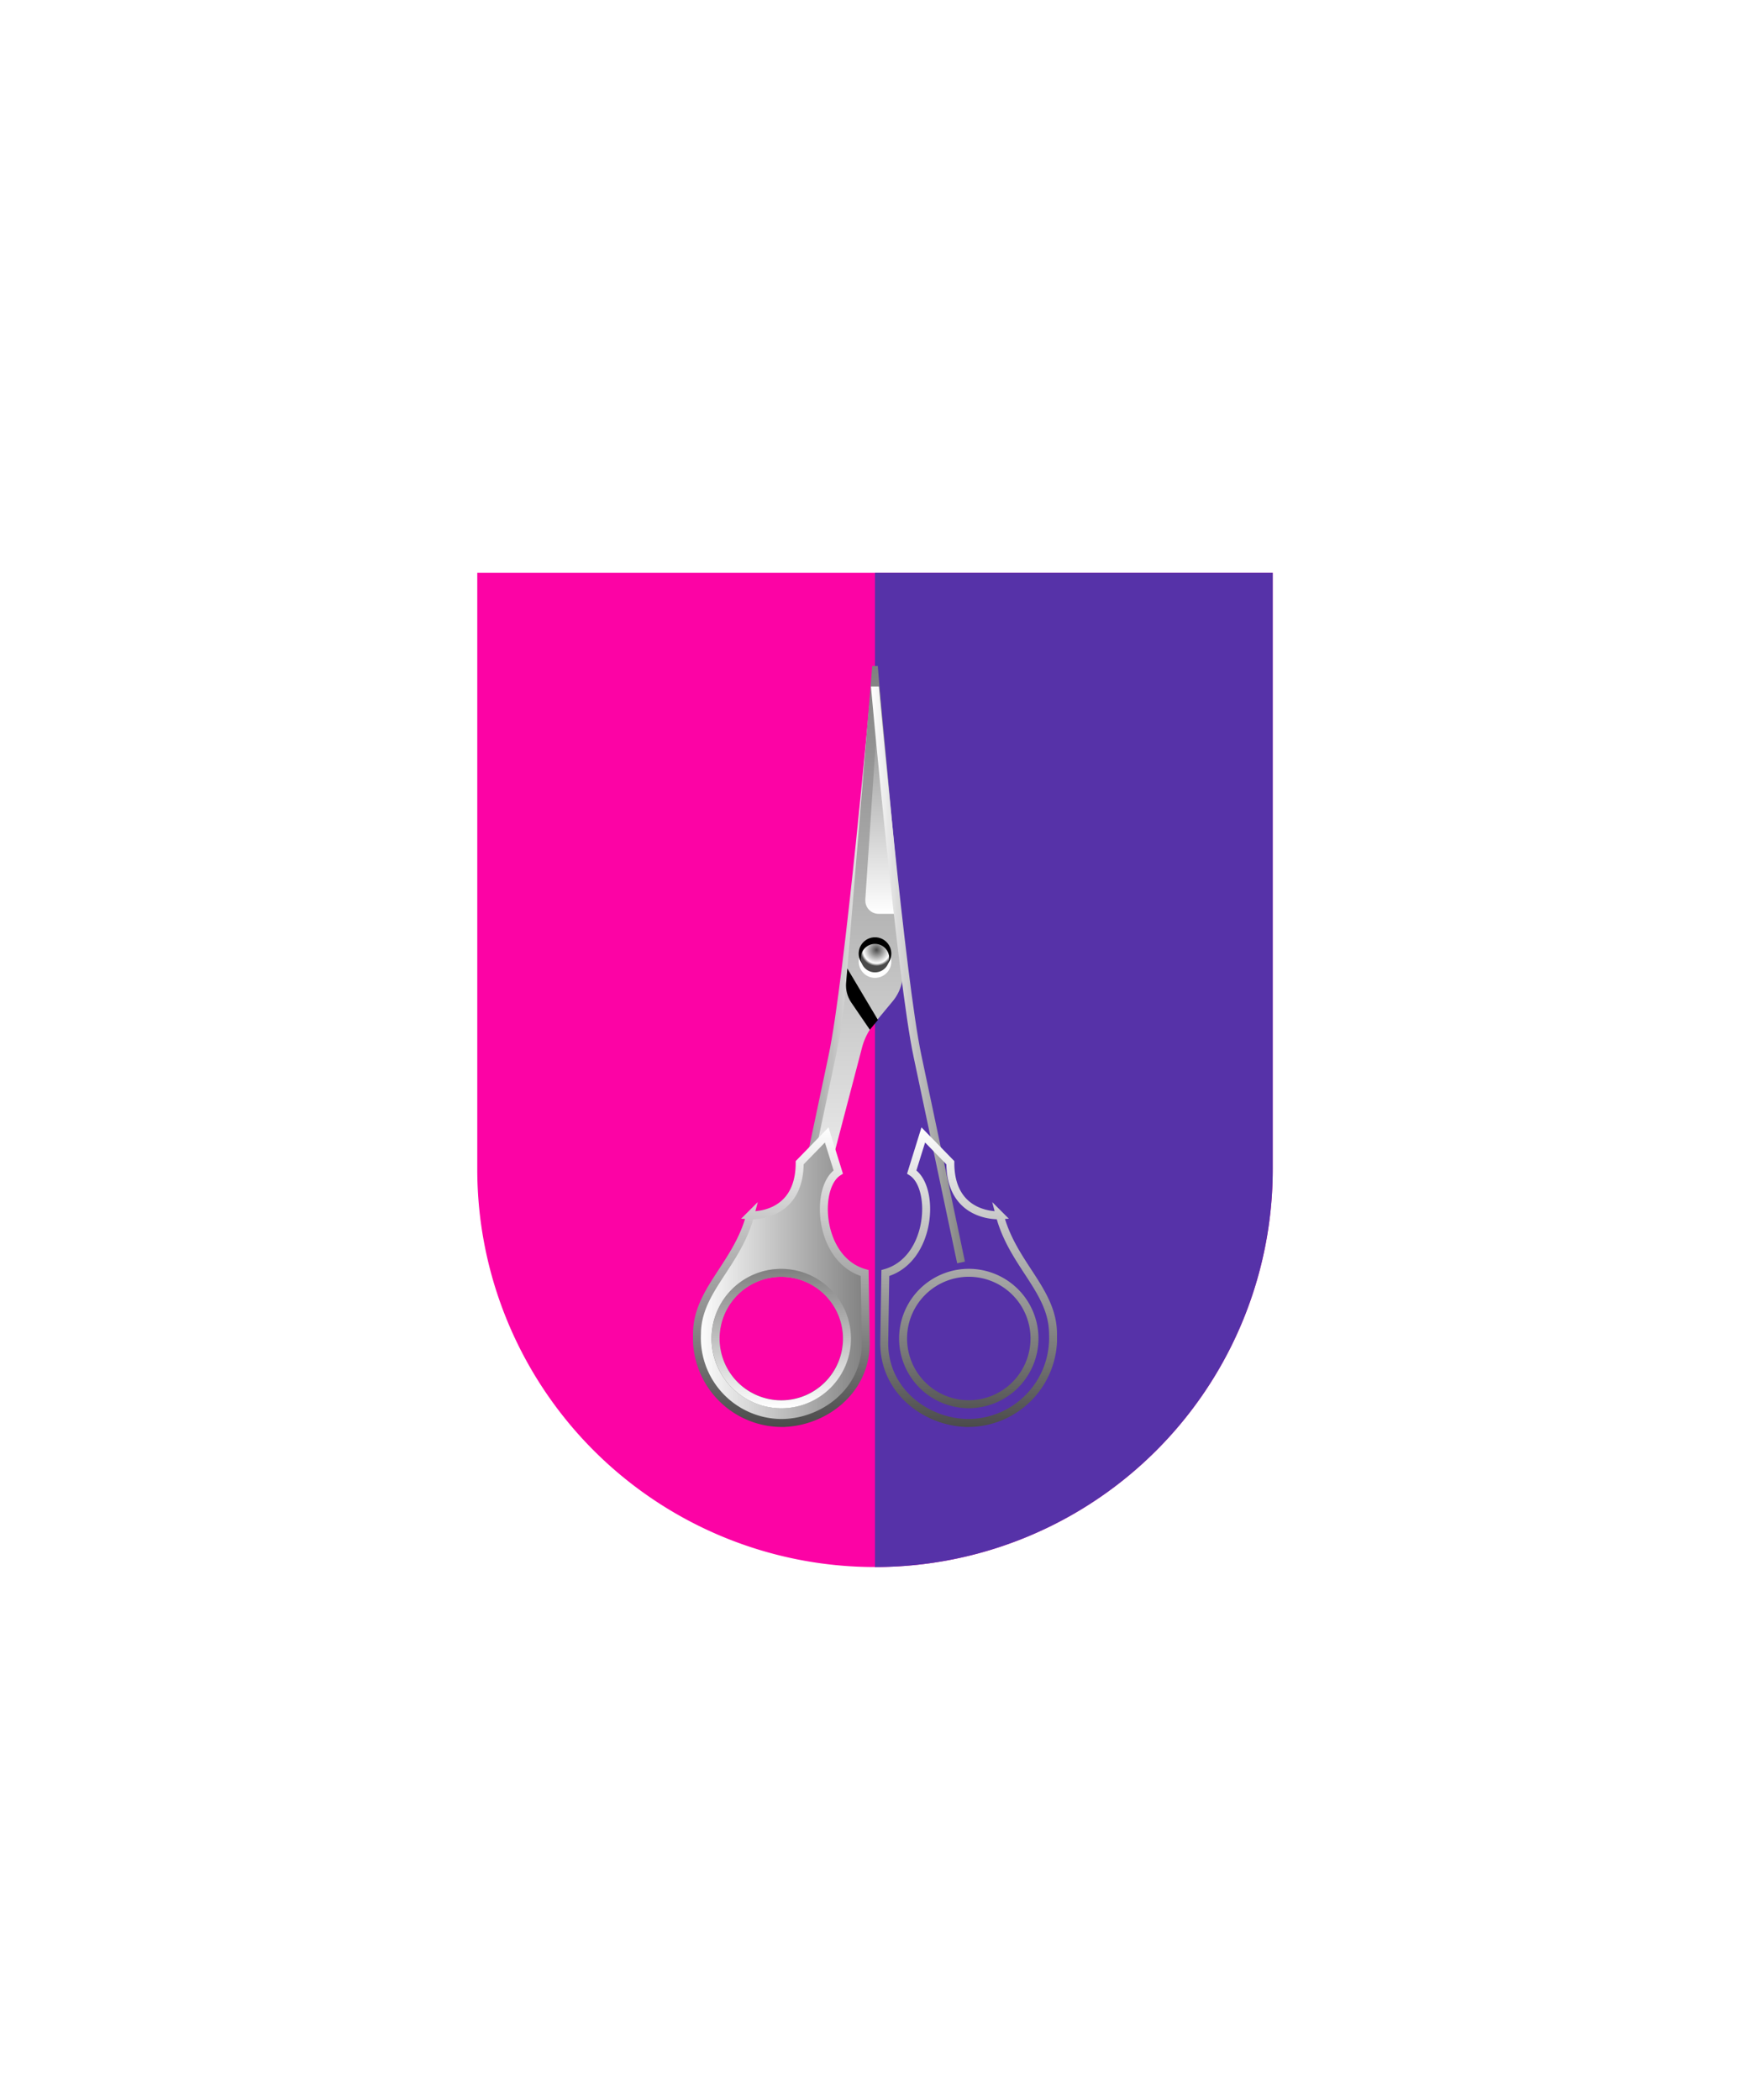 <svg xmlns="http://www.w3.org/2000/svg" xmlns:xlink="http://www.w3.org/1999/xlink" viewBox="0 0 220 264"><path d="M60 72v75a50 50 0 0 0 50 50 50 50 0 0 0 50-50V72Z" fill="#fc03a5"/><path d="M110 197a49.997 49.997 0 0 0 50-50V72h-50v125Z" fill="#5632a8"/><defs><linearGradient gradientUnits="userSpaceOnUse" id="h5-a" x1="14.82" x2="3.01" y1="38.81" y2="38.81"><stop offset="0" stop-color="gray"/><stop offset="1" stop-color="#fff"/></linearGradient><linearGradient id="h5-b" x1="6.92" x2="6.92" xlink:href="#h5-a" y1="0" y2="74.68"/><linearGradient id="h5-c" x1="2.52" x2="2.52" xlink:href="#h5-a" y1="2.58" y2="31.15"/><linearGradient id="h5-d" x1="4.67" x2="25.89" xlink:href="#h5-a" y1="77.06" y2="77.06"/><linearGradient gradientUnits="userSpaceOnUse" id="h5-e" x1="15.28" x2="15.28" y1="95.66" y2="58"><stop offset="0" stop-color="#4b4b4b"/><stop offset="1" stop-color="#fff"/></linearGradient><linearGradient id="h5-f" x1="15.29" x2="15.29" xlink:href="#h5-a" y1="75.78" y2="93.31"/><radialGradient cx="109.21" cy="119.42" gradientUnits="userSpaceOnUse" id="h5-i" r="3.38"><stop offset="0" stop-color="#4b4b4b"/><stop offset="0.5" stop-color="#fff"/><stop offset="0.6" stop-color="#4b4b4b"/><stop offset="1" stop-color="#4b4b4b"/></radialGradient><symbol id="h5-h" viewBox="0 0 26.39 95.66"><path d="M3.5 2.58c0 .03 3.33 36.98 5.35 46.44l5.48 25.96" fill="none" stroke="url(#h5-a)"/><path d="M3.16 0h.7l3.33 40.52a68.31 68.31 0 0 0 1.24 8.5l5.4 25.57-1.69.1-7-26.73a8.13 8.13 0 0 0-1.63-3.14l-2.2-2.65A5.65 5.65 0 0 1 0 38.1Z" fill="url(#h5-b)"/><path d="M4.73 29.37 2.95 2.58.3 31.15h2.76a1.66 1.66 0 0 0 1.66-1.78Z" fill="url(#h5-c)"/><path d="M19.2 69.05s-6.22.4-6.22-6.61l-3.4-3.49-1.45 4.66c3 1.9 2.52 11.05-3.32 12.7l-.14 8.81c0 6.2 5.5 10.04 10.61 10.04h.03a10.7 10.7 0 0 0 10.58-11.2c-.01-5.47-5.06-8.7-6.69-14.91ZM15.3 92.8a8.26 8.26 0 1 1 8.26-8.26 8.27 8.27 0 0 1-8.27 8.26Z" fill="url(#h5-d)" stroke="url(#h5-e)"/><path d="M15.3 92.81a8.26 8.26 0 1 1 8.25-8.26 8.27 8.27 0 0 1-8.26 8.26Z" fill="none" stroke="url(#h5-f)"/></symbol><filter id="h5-g"><feDropShadow dx="0" dy="2" stdDeviation="0"/></filter></defs><g filter="url(#h5-g)" transform="matrix(1, 0, 0, 1, 0.99, 0)"><use height="95.66" transform="matrix(-1, 0, 0, 1, 112.52, 83.73)" width="26.39" xlink:href="#h5-h"/><path d="M105.38 123.55a3.88 3.88 0 0 0 .66 2.5l2.32 3.4 1.02-1.23-3.85-6.47Z"/><use height="95.66" transform="matrix(1, 0, 0, 1, 105.5, 83.73)" width="26.39" xlink:href="#h5-h"/><circle cx="109.01" cy="120.88" fill="#fff" r="2.05"/><circle cx="109.01" cy="119.88" r="2.05"/><circle cx="109.01" cy="120.45" fill="url(#h5-i)" r="1.79"/></g></svg>